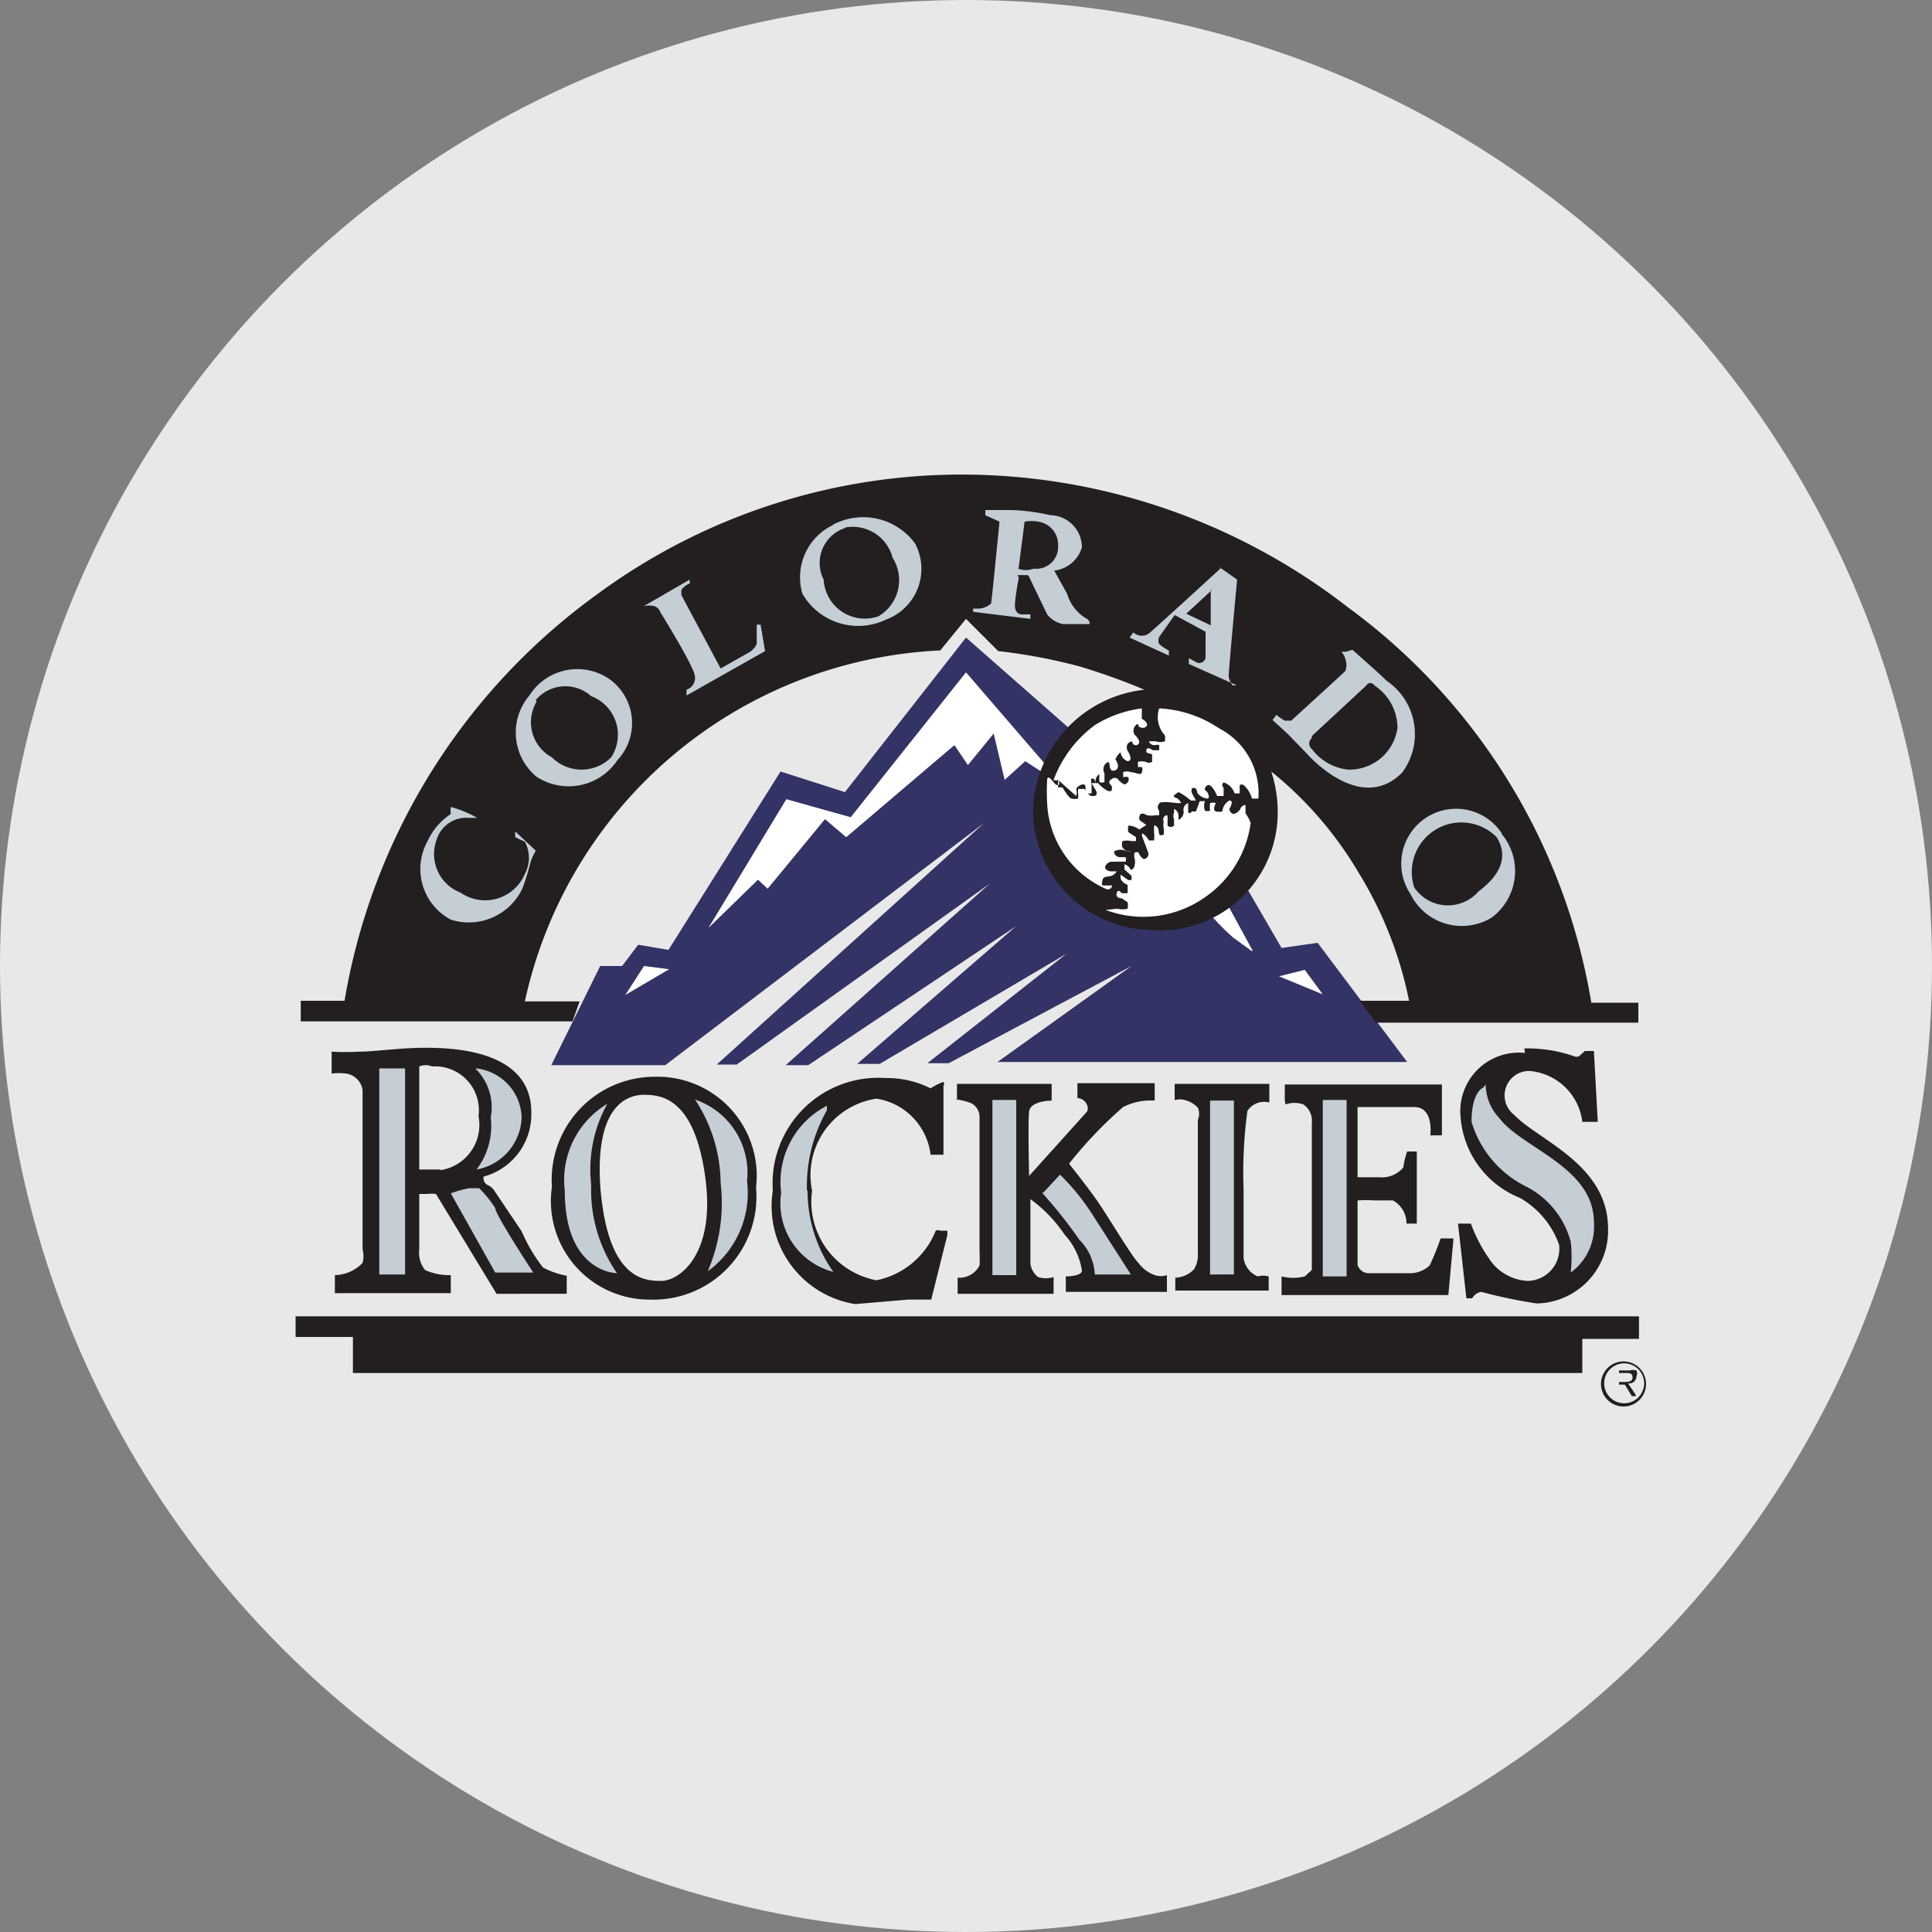 <svg id="Layer_1" data-name="Layer 1" xmlns="http://www.w3.org/2000/svg" viewBox="0 0 30 30"><rect x="0" y="0" width="30" height="30" fill="#808080" stroke="none"/><defs><style>.cls-1{fill:#e8e8e8;}.cls-2{fill:#336;}.cls-3{fill:#fff;}.cls-4{fill:#231f20;}.cls-5{fill:#c4ced4;}</style></defs><title>colorado-rockies</title><circle class="cls-1" cx="15" cy="15" r="15"/><path class="cls-2" d="M9.32,15L8.56,16.54h1.77l4.95-3.76-4.15,3.75h0.31l3.93-2.81L12.2,16.54h0.35l3.23-2.16-2.47,2.14h0.35l2.9-1.71-2.16,1.7,0.33,0L17.57,15l-2.08,1.49h6.36l-1.39-1.85-0.56.08-0.54-.93-2.79-2.51L15,9.9l-1.88,2.4-1-.32-1.74,2.77-0.47-.08L9.66,15,9.32,15h0Z"/><path class="cls-3" d="M11,14.41l1.21-2,1,0.28L15,10.44l1.25,1.45L16.2,12l-0.28-.18-0.32.29-0.17-.72-0.4.49-0.21-.31L13.14,13l-0.33-.28L11.92,13.8l-0.15-.14L11,14.41h0Zm8.45,0.35-0.37-.68-0.26.15a3.79,3.79,0,0,0,.33.33l0.29,0.21h0Z"/><path class="cls-4" d="M21.36,15.88h4.08V15.57s-0.73,0-.73,0a9.54,9.54,0,0,0-3.78-6.14,9.78,9.78,0,0,0-5.86-2.06A9.55,9.55,0,0,0,9.27,9.23a9.79,9.79,0,0,0-3.92,6.31H4.67v0.32H8.89L9,15.55H8.15a6.93,6.93,0,0,1,6.45-5.45L15,9.61l0.5,0.5a8.64,8.64,0,0,1,1.27.24,10,10,0,0,1,1,.36,1.94,1.94,0,0,0-1.73,1.92,1.87,1.87,0,0,0,1.8,1.81,1.83,1.83,0,0,0,2-1.81,2,2,0,0,0-.1-0.65,5.8,5.8,0,0,1,1.35,1.56,6.1,6.1,0,0,1,.79,2H21.11l0.25,0.33h0Zm-3.12,1.2V16.83h1.47v0.29a0.31,0.31,0,0,0-.34.13,7,7,0,0,0-.06,1.2s0,1,0,1.08a0.36,0.36,0,0,0,.22.29,0.32,0.32,0,0,1,.17,0v0.22H18.25V19.84a0.42,0.42,0,0,0,.29-0.13,0.41,0.41,0,0,0,.06-0.24V17.39a0.24,0.24,0,0,0,0-.19,0.41,0.41,0,0,0-.29-0.13h0Zm-8.07-.36a1.54,1.54,0,0,1,1.57,1.72,1.6,1.6,0,0,1-1.65,1.74,1.53,1.53,0,0,1-1.52-1.75,1.6,1.6,0,0,1,1.6-1.71h0Zm-0.84,1.8c0.13,1.34.67,1.37,0.94,1.37s0.85-.4.68-1.62S10.27,17,10,17,9.21,17.18,9.33,18.53Z"/><path class="cls-4" d="M7,19.8v0.28H5.2V19.8a0.61,0.61,0,0,0,.43-0.19,0.41,0.41,0,0,0,0-.21V16.93a0.3,0.3,0,0,0-.26-0.26,0.89,0.89,0,0,0-.22,0V16.33a3.75,3.75,0,0,0,.43,0c0.23,0,.64-0.06,1-0.06s1.67,0,1.67,1a1,1,0,0,1-.74,1,0.12,0.12,0,0,0,.06.13,0.23,0.23,0,0,1,.1.08L8.1,19.12a2.59,2.59,0,0,0,.33.56,1.24,1.24,0,0,0,.37.13v0.28H7.71L6.77,18.54a0.65,0.65,0,0,0-.15,0l-0.11,0v0.86a0.43,0.43,0,0,0,.09.32A0.89,0.89,0,0,0,7,19.8ZM6.84,18.17a0.71,0.71,0,0,0,.59-0.84,0.68,0.68,0,0,0-.72-0.77,0.26,0.26,0,0,0-.2,0v1.6H6.84Z"/><path class="cls-3" d="M10.39,15.05L10,15l-0.29.45Zm9.47,0.11,0.4-.1,0.28,0.38-0.68-.28h0ZM18,11a1.82,1.82,0,0,1,.93.31,1.13,1.13,0,0,1,.61,1.09h-0.1a0.42,0.42,0,0,0-.13-0.21,0.06,0.06,0,0,0-.06,0l0,0.13H19.17A0.26,0.26,0,0,0,19,12.15a0.05,0.05,0,0,0,0,.08v0.13h-0.1s-0.09-.22-0.16-0.16,0,0.09,0,.09,0.07,0.11,0,.11a0.23,0.23,0,0,1-.15-0.09s0-.1-0.08-0.07a0.1,0.1,0,0,0,0,.08l0.06,0.11-0.08,0a0.88,0.88,0,0,0-.19-0.13s-0.11.06-.06,0.08a0.16,0.16,0,0,1,.1.09,0.07,0.07,0,0,1,0,0l-0.07,0S18,12.43,18,12.48a0.08,0.08,0,0,0,0,.11l0,0.07-0.06,0a0.44,0.44,0,0,1-.13,0s-0.09-.06-0.11,0a0.08,0.08,0,0,0,0,.08l0.1,0.07-0.11.07a0.3,0.3,0,0,0-.17-0.06,0.26,0.26,0,0,0,0,.1L17.64,13l0,0.06-0.07,0a0.34,0.34,0,0,0-.14,0,0.14,0.14,0,0,0,0,.1,0.18,0.18,0,0,0,.08.06s0.1,0,.06,0a0.14,0.14,0,0,1-.07,0,0.21,0.21,0,0,0-.2,0c0,0.08.08,0.09,0.08,0.09s0.1,0,.1,0a0.2,0.2,0,0,1,0,.07H17.26a0.12,0.12,0,0,0-.1.08c0,0.06.08,0.07,0.08,0.07s0.12,0,.1,0a0.16,0.16,0,0,1-.13.08s-0.09,0-.09.06a0.1,0.1,0,0,0,0,.08s0.16,0,.15,0a0.07,0.07,0,0,1-.08.06,1.53,1.53,0,0,1-.93-1.34,3.44,3.44,0,0,1,0-.36s0-.08.07,0,0.06,0.08.1,0.08,0-.1,0-0.1V12.23a0.13,0.13,0,0,1,.07,0s0.1,0.17.14,0.17a0.21,0.21,0,0,0,.1,0,0.34,0.34,0,0,0,0-.08l0-.07,0.1,0,0.08,0.1a0.12,0.12,0,0,0,.1,0,0.07,0.07,0,0,0,0-.07l-0.07-.12,0.1,0a0.54,0.54,0,0,0,.15.12,0.09,0.09,0,0,0,.06,0,0.13,0.13,0,0,0,0-.08s-0.08-.06,0-0.1a0.07,0.07,0,0,1,.1,0,0.27,0.27,0,0,0,.1.08,0.08,0.08,0,0,0,.06-0.11,0.11,0.11,0,0,0-.08,0l0-.08a0.17,0.17,0,0,1,.12,0c0.06,0,.17.06,0.17,0a0.09,0.09,0,0,0,0-.08l-0.06,0s0-.08,0-0.08a0.23,0.23,0,0,1,.12,0,0.1,0.1,0,0,0,.1,0s0-.08,0-0.11-0.1,0-.09-0.07,0.1,0,.1,0H18l0-.08a0.1,0.1,0,0,0-.06,0,0.09,0.09,0,0,1-.1-0.06s0.06,0,.1,0a0.23,0.23,0,0,0,.15,0,0.54,0.54,0,0,0,0-.09A0.42,0.42,0,0,1,18,11,0.09,0.09,0,0,1,18,11h0Z"/><path class="cls-5" d="M5.89,16.59h0.4v3.2H5.89v-3.2Zm1.5,0a0.79,0.79,0,0,1,.71.76,0.85,0.85,0,0,1-.7.81,1.12,1.12,0,0,0,.22-0.81,0.84,0.84,0,0,0-.23-0.75h0ZM7,18.53a1.69,1.69,0,0,1,.29-0.08H7.44a1.77,1.77,0,0,1,.25.31c0,0.1.59,1,.59,1H7.69L7,18.53H7Zm2.43-1.39a2.11,2.11,0,0,0-.25,1.26,2.28,2.28,0,0,0,.4,1.37s-0.81,0-.81-1.28a1.38,1.38,0,0,1,.66-1.35h0Zm1.35-.07a1.2,1.2,0,0,1,.82,1.27,1.5,1.5,0,0,1-.61,1.4,2.69,2.69,0,0,0,.2-1.37,2.39,2.39,0,0,0-.4-1.3h0Z"/><path class="cls-4" d="M4.59,20.44H25.45v0.35H24.57v0.53H5.48V20.76H4.59V20.44ZM12,18.49a1.64,1.64,0,0,1,1.75-1.75,1.49,1.49,0,0,1,.7.16,0.89,0.89,0,0,1,.2-0.1,0.05,0.05,0,0,1,0,.06l0,1.07h-0.2a1,1,0,0,0-.84-0.87,1.2,1.2,0,0,0-1,1.43,1.24,1.24,0,0,0,1,1.39,1.26,1.26,0,0,0,.92-0.77,0.08,0.08,0,0,1,.07,0l0.11,0v0.07l-0.25,1-0.36,0-0.82.07A1.54,1.54,0,0,1,12,18.49h0Z"/><path class="cls-5" d="M12.54,18.49a2.18,2.18,0,0,0,.4,1.26,1.1,1.1,0,0,1-.81-1.23,1.33,1.33,0,0,1,.71-1.35s0,0,0,.07a2.39,2.39,0,0,0-.31,1.25h0Zm6.25-1.4h0.37v2.7H18.79V17.1h0Z"/><path class="cls-4" d="M14.86,17.08V16.83h1.47v0.26s-0.33,0-.35.17,0,1,0,1l0.9-1a0.12,0.12,0,0,0,0-.1,0.17,0.17,0,0,0-.15-0.11V16.82h1.2v0.27a0.94,0.94,0,0,0-.49.1,6.53,6.53,0,0,0-.84.88s0.28,0.35.44,0.58,0.56,0.9.63,0.95a0.55,0.55,0,0,0,.26.2,0.31,0.31,0,0,0,.19,0v0.26H16.55V19.82s0.25,0,.25-0.09a1.06,1.06,0,0,0-.27-0.56A2.17,2.17,0,0,0,16,18.62c0,0.13,0,1,0,1a0.31,0.31,0,0,0,.12.21,0.39,0.39,0,0,0,.24,0v0.26H14.87V19.84a0.35,0.35,0,0,0,.34-0.19,2.2,2.2,0,0,0,0-.23V17.35a0.24,0.24,0,0,0-.13-0.22,1,1,0,0,0-.24-0.06h0Zm5.09,0V16.84h2.44l0,0.79H22.21s0.06-.44-0.25-0.44H21.08v1.09l0.33,0a0.44,0.44,0,0,0,.38-0.15,1.3,1.3,0,0,1,.06-0.25H22V19H21.84a0.41,0.41,0,0,0-.21-0.36l-0.29,0a2.2,2.2,0,0,0-.26,0v1a0.18,0.18,0,0,0,.18.13h0.66a0.45,0.45,0,0,0,.28-0.12,4.28,4.28,0,0,0,.17-0.42h0.2l-0.08.88H19.9V19.82a0.74,0.74,0,0,0,.36,0l0.11-.1V17.44a0.31,0.31,0,0,0-.13-0.29,0.42,0.42,0,0,0-.28,0h0Z"/><path class="cls-5" d="M20.54,17.08h0.37v2.74H20.54V17.08Z"/><path class="cls-4" d="M23.67,16.28a2.24,2.24,0,0,1,.77.12,0.09,0.09,0,0,0,.08,0l0.09-.08h0.14l0.06,1.1-0.24,0a0.9,0.9,0,0,0-.82-0.79,0.38,0.38,0,0,0-.24.68c0.38,0.4,1.46.77,1.46,1.77a1.13,1.13,0,0,1-1.11,1.16A7.89,7.89,0,0,1,23,20.06a0.2,0.2,0,0,0-.14.1H22.77L22.64,19h0.2a2.33,2.33,0,0,0,.28.54,0.76,0.76,0,0,0,.6.35,0.5,0.5,0,0,0,.49-0.56,1.36,1.36,0,0,0-.61-0.73,1.47,1.47,0,0,1-.92-1.25,0.91,0.91,0,0,1,1-1h0Z"/><path class="cls-5" d="M23.07,16.84a0.76,0.76,0,0,0,.21.52c0.35,0.47,1.47.76,1.47,1.62a0.88,0.88,0,0,1-.36.78,2.18,2.18,0,0,0,0-.48,1.36,1.36,0,0,0-.7-0.86,1.64,1.64,0,0,1-.84-1c0-.47.18-0.53,0.18-0.53h0Z"/><path class="cls-3" d="M17.35,14.11v0a0.31,0.31,0,0,0,.16,0,0.29,0.29,0,0,0,0-.1l-0.09-.06s-0.1,0-.08-0.08,0.08,0,.08,0l0.09,0V13.74a0.18,0.18,0,0,1-.11-0.1c0-.06,0-0.06,0-0.06l0.11,0.08a0.07,0.07,0,0,0,.06,0,0.29,0.29,0,0,0,0-.06l-0.11-.1s0-.08,0-0.08a0.16,0.16,0,0,1,.1.09,0.09,0.09,0,0,0,.06-0.08,0.21,0.21,0,0,0,0-.09,0.15,0.15,0,0,1,0-.1,0.06,0.06,0,0,1,.06,0,0.19,0.19,0,0,0,.08.1,0.08,0.08,0,0,0,.07-0.1L17.74,13a0.06,0.06,0,0,1,0-.06,0.31,0.31,0,0,1,.1.11s0.08,0,.08,0a0.54,0.54,0,0,0,0-.13s0-.06,0-0.09,0.06,0,.07.06,0,0.1.08,0.07a0.39,0.39,0,0,0,0-.1,0.23,0.23,0,0,1,0-.1,0.09,0.09,0,0,1,0-.07s0.06-.07.06,0,0,0.11,0,.13a0.07,0.07,0,0,0,.1,0V12.72a0.13,0.13,0,0,1,0-.1s0-.06,0-0.06a0.13,0.13,0,0,1,.07.09s0,0.08,0,.08a0.14,0.14,0,0,0,.08-0.13,0.11,0.11,0,0,1,.07-0.13s0,0.13,0,.13,0,0.06.06,0l0.06,0,0.06-.16h0.08a0.23,0.23,0,0,0,0,.15,0.18,0.18,0,0,0,.08,0,0.48,0.48,0,0,1,0-.12,0.16,0.16,0,0,1,.09,0s0,0,0,0-0.06.11,0,.13a0.22,0.22,0,0,0,.1,0,0.22,0.22,0,0,1,.11-0.17c0.08,0,0,.13,0,0.13a0.09,0.09,0,0,0,.06.08,0.16,0.16,0,0,0,.11-0.08,0.09,0.09,0,0,1,.08-0.06s0,0.13,0,.13a0.54,0.54,0,0,1,.08.15,1.67,1.67,0,0,1-.72,1.16,1.66,1.66,0,0,1-1.53.19h0Zm-0.92-2a0.08,0.08,0,0,1-.07,0l0,0A1.87,1.87,0,0,1,17,11.26,1.82,1.82,0,0,1,17.73,11l0,0.1,0,0.06s0.12,0.07.07,0.12-0.12,0-.12,0,0-.08-0.06,0a0.12,0.12,0,0,0,0,.13s0.1,0.09.06,0.14-0.09,0-.09,0,0-.08-0.08,0a0.12,0.12,0,0,0,0,.11s0.1,0.15,0,.16a0.17,0.17,0,0,1-.11-0.14,0.3,0.3,0,0,0-.08.11s0.09,0.13,0,.17-0.09-.08-0.09-0.08,0-.1-0.08,0a0.14,0.14,0,0,0,0,.13s0,0.13,0,.13a0.07,0.07,0,0,1-.08,0s0-.15,0-0.12a0.15,0.15,0,0,0-.06.1s0,0.17,0,.17,0-.11,0-0.11,0-.11-0.06-0.09a0.1,0.1,0,0,0,0,.08l0,0.15-0.1,0a0.32,0.32,0,0,0,0-.13,0.07,0.07,0,0,0-.07,0,0.13,0.13,0,0,0-.07.06,0.16,0.16,0,0,1,0,.11h0Z"/><path class="cls-4" d="M17.79,11s0.13,0.06.09,0.1a0,0,0,0,1-.08,0l0-.06,0,0h0Z"/><path class="cls-5" d="M23.31,12.94a0.9,0.9,0,0,1-.15,1.31,0.89,0.89,0,0,1-1.26-.37,0.85,0.85,0,1,1,1.42-.94h0Z"/><path class="cls-4" d="M23.24,13c0.06,0.1.26,0.44-.28,0.84a0.63,0.63,0,0,1-1-.06A0.77,0.77,0,0,1,23.24,13h0Z"/><path class="cls-5" d="M21,10.09s0.41,0.36.53,0.48A1,1,0,0,1,21.77,12c-0.62.62-1.39-.2-1.47-0.29L20,11.4l-0.24-.22,0.06-.08a0.84,0.84,0,0,0,.13.09h0.1s0.79-.72.84-0.77a0.28,0.28,0,0,0,0-.19,0.32,0.32,0,0,0-.06-0.11l0.07,0h0Z"/><path class="cls-4" d="M20.37,11.43l0.84-.78s0.06-.1.14,0a0.79,0.79,0,0,1,.35.65,0.75,0.75,0,0,1-.77.65,0.81,0.81,0,0,1-.56-0.32,0.11,0.11,0,0,1,0-.17h0Z"/><path class="cls-5" d="M18.91,8.79L19.21,9s-0.14,1.48-.13,1.51a0.26,0.26,0,0,0,.06.13,0.11,0.11,0,0,0,.06,0v0l-0.74-.33,0-.09,0.13,0.07a0.1,0.1,0,0,0,.13-0.08c0-.11,0-0.4,0-0.4l-0.48-.26L18,9.89A0.13,0.13,0,0,0,18,10a0.64,0.64,0,0,0,.15.1l0,0.08-0.61-.28,0.06-.08a0.19,0.19,0,0,0,.26,0c0.15-.13,1.1-1,1.1-1h0Z"/><path class="cls-4" d="M18.8,9.16l0,0.55-0.38-.18,0.4-.37h0Z"/><path class="cls-5" d="M15.8,8.93l0.16,0A0.24,0.24,0,0,1,16,9l0.26,0.54a0.42,0.42,0,0,0,.24.15l0.42,0a0.09,0.09,0,0,0-.06-0.09,0.67,0.67,0,0,1-.29-0.38l-0.2-.36a0.51,0.51,0,0,0,.43-0.36A0.5,0.5,0,0,0,16.31,8a3.23,3.23,0,0,0-.59-0.08l-0.42,0,0,0.08,0.22,0.1s-0.12,1.23-.13,1.27a0.31,0.31,0,0,1-.18.08h-0.1V9.5L16,9.61V9.54l-0.14,0s-0.11,0-.1-0.16,0.06-.41.06-0.41h0Z"/><path class="cls-4" d="M15.82,8.8l0.09-.7a0.6,0.6,0,0,1,.21,0,0.36,0.36,0,0,1,.31.37,0.34,0.34,0,0,1-.38.36,0.34,0.34,0,0,1-.24,0h0Z"/><path class="cls-5" d="M12.93,8.15a1,1,0,0,1,1.28.29,0.84,0.84,0,0,1-.45,1.18,1,1,0,0,1-1.3-.4,0.9,0.9,0,0,1,.48-1.07h0Z"/><path class="cls-4" d="M13.13,8.19a0.64,0.64,0,0,1,.73.47,0.65,0.65,0,0,1-.22.91A0.64,0.64,0,0,1,12.79,9a0.57,0.57,0,0,1,.33-0.8h0Z"/><path class="cls-5" d="M10,9.41L10.71,9l0,0.06a0.3,0.3,0,0,0-.13.1l0,0.08,0.61,1.14,0.46-.26A0.32,0.32,0,0,0,11.75,10c0-.06,0-0.3,0-0.3h0.06l0.07,0.41-1.22.69,0-.09a0.19,0.19,0,0,0,.13-0.21c0-.13-0.54-1-0.54-1a0.14,0.14,0,0,0-.1-0.09,0.32,0.32,0,0,0-.14,0L10,9.41h0ZM8.22,10.8a0.88,0.88,0,0,1,1.25-.25,0.84,0.84,0,0,1,.12,1.25,0.91,0.91,0,0,1-1.26.26A0.89,0.89,0,0,1,8.22,10.8Z"/><path class="cls-4" d="M8.32,10.87a0.6,0.6,0,0,1,.86-0.06,0.64,0.64,0,0,1,.31.95,0.65,0.65,0,0,1-.92,0,0.62,0.62,0,0,1-.24-0.86h0Z"/><path class="cls-5" d="M7,14.28a0.89,0.89,0,0,1-.36-1.22A1,1,0,0,1,7,12.64a0.48,0.48,0,0,1,0-.11,1.76,1.76,0,0,1,.41.17l0,0H7.28a0.48,0.48,0,0,0-.5.34,0.64,0.64,0,0,0,.37.82,0.67,0.67,0,0,0,1-.29,0.53,0.53,0,0,0,0-.5L8,13l0-.09,0.32,0.3a0.89,0.89,0,0,0-.08.17,3.5,3.5,0,0,1-.13.42A0.92,0.92,0,0,1,7,14.28H7Z"/><path class="cls-4" d="M24.86,21.48a0.35,0.35,0,1,1,.36.36,0.35,0.35,0,0,1-.36-0.36h0Zm0.67,0a0.31,0.31,0,0,0-.31-0.31h0a0.31,0.31,0,0,0,0,.62h0a0.31,0.31,0,0,0,.31-0.31h0Zm-0.13.2H25.34l-0.11-.18H25.14v0.18h0v-0.4h0.17a0.18,0.18,0,0,1,.1,0,0.1,0.1,0,0,1,0,.09,0.11,0.11,0,0,1-.13.11l0.12,0.18h0Zm-0.19-.22c0.06,0,.14,0,0.14-0.07s-0.05-.07-0.1-0.07H25.14v0.14h0.07Z"/><path class="cls-5" d="M15.41,17.08h0.37v2.72H15.41V17.08h0Zm0.79,1.44,0.26-.28a3.5,3.5,0,0,1,.51.63l0.59,0.92H17a0.82,0.82,0,0,0-.24-0.54,7.28,7.28,0,0,0-.58-0.73h0Z"/></svg>